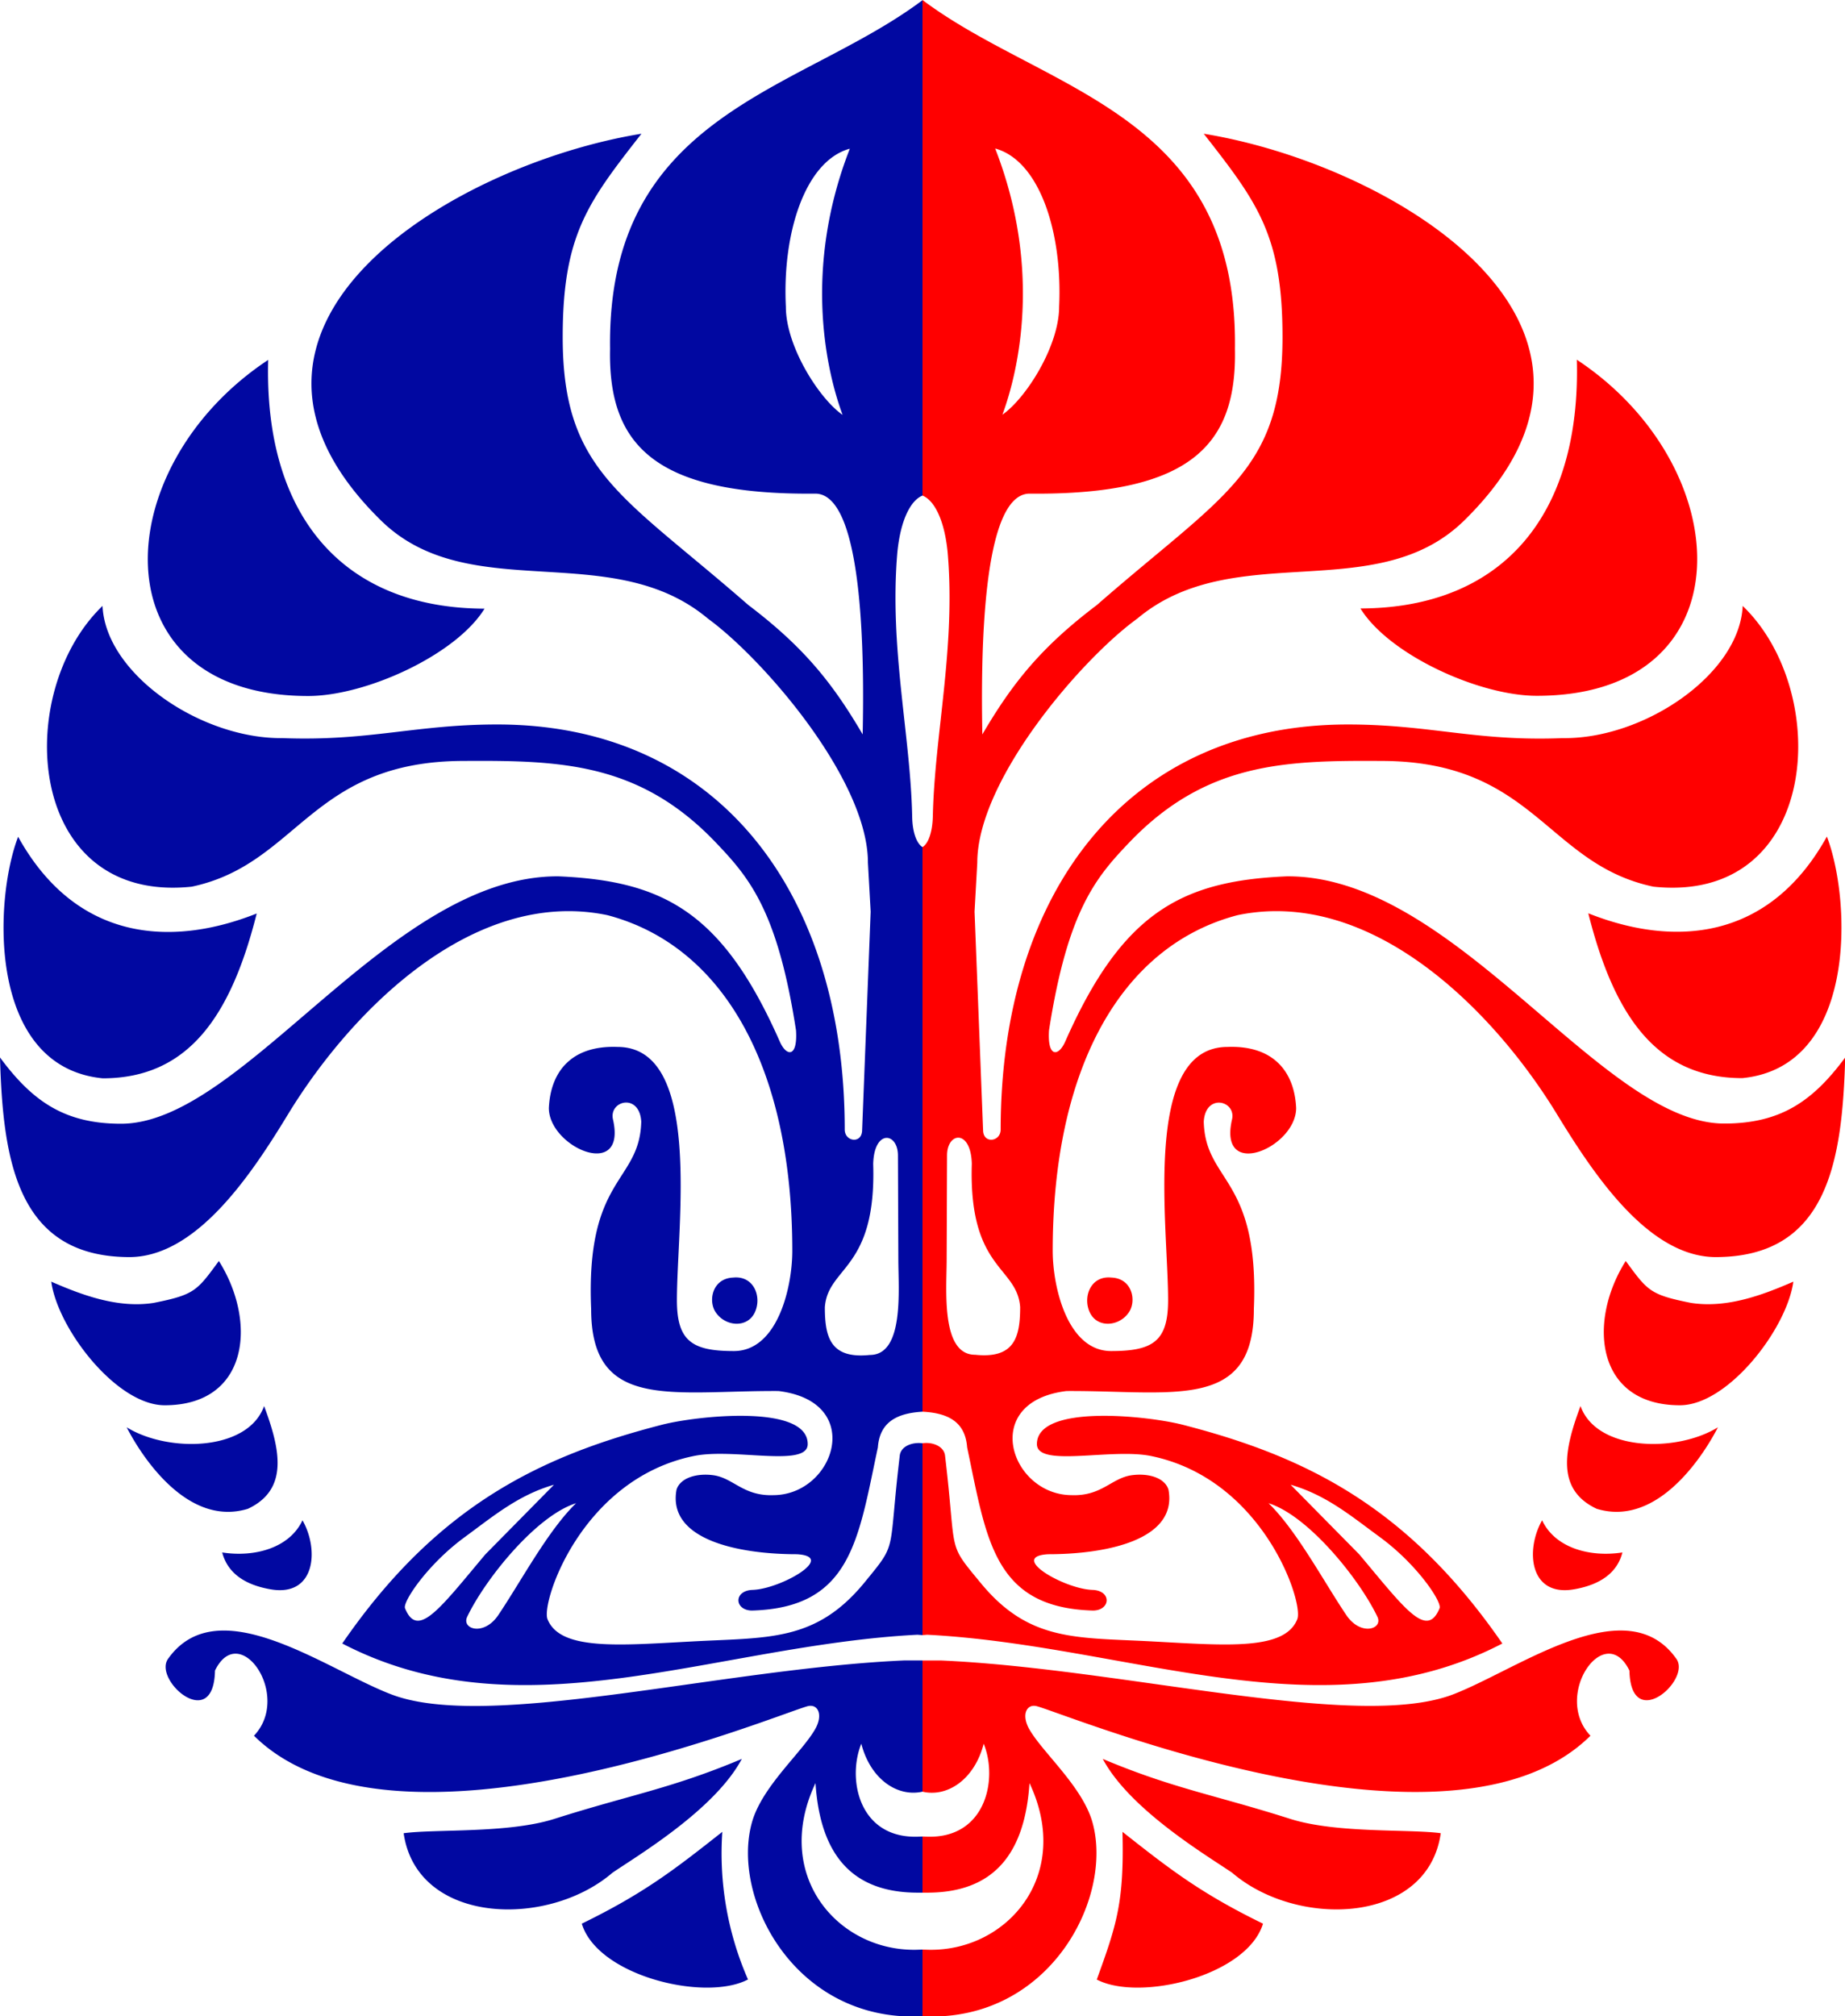 <svg xmlns="http://www.w3.org/2000/svg" width="35.777" height="39.088" viewBox="0 0 9.466 10.342" xmlns:v="https://vecta.io/nano">
  <defs>
    <linearGradient id="half-colors" x1="0" y1="0" x2="1" y2="0" gradientUnits="objectBoundingBox">
      <stop offset="50%" stop-color="#0108a1"/>
      <stop offset="50%" stop-color="#ff0000"/>
    </linearGradient>
  </defs>
  <path d="M4.733 10l.033.001c.402.007.739-.383.516-.855-.024.365-.185.562-.525.562-.008 0-.016 0-.024 0h-.024c-.34 0-.501-.197-.525-.562-.223.472.114.862.516.855L4.733 10zm0-.58l.026.001c.299.008.362-.295.288-.477-.047.183-.186.276-.314.246-.129.029-.267-.064-.314-.246-.074.183-.011.485.288.477l.026-.001zm0-.903h.093c.941.041 2.139.364 2.632.173.339-.132.888-.543 1.143-.181.077.109-.234.382-.241.06-.126-.26-.396.128-.2.334-.713.706-2.654-.099-2.839-.151-.053-.015-.082.042-.041.116.068.121.276.297.326.483.102.375-.2.976-.801.992a.87.87 0 0 1-.074-.001l-.073.001c-.601-.017-.903-.618-.801-.992.05-.186.258-.362.326-.483.042-.075.012-.131-.041-.116-.185.053-2.125.857-2.839.151.196-.206-.074-.594-.2-.334-.006.322-.318.05-.241-.06.256-.362.804.05 1.143.181.494.192 1.692-.131 2.632-.173h.093zm0-1.114c-.053-.007-.113.015-.117.066-.061.512-.007.436-.183.651-.251.304-.496.278-.891.3-.373.02-.669.046-.733-.115-.034-.085.175-.72.752-.837.205-.042.584.061.583-.061 0-.207-.569-.145-.748-.099-.625.161-1.154.416-1.64 1.122.921.479 1.91.009 2.951-.045l.025.002.025-.002c1.041.054 2.031.524 2.951.045-.487-.706-1.015-.961-1.64-1.122-.179-.046-.747-.108-.748.099 0 .122.379.02.584.061.577.117.786.752.752.837-.063.161-.36.135-.733.115-.395-.022-.64.005-.891-.3-.177-.214-.122-.139-.183-.651-.004-.051-.065-.074-.117-.066zm0-3.058c-.027-.016-.052-.07-.053-.159-.009-.419-.118-.865-.076-1.353.017-.172.071-.268.129-.291.058.023.112.119.129.291.042.488-.067.934-.076 1.353-.002.089-.026.143-.053.159zm0-4.344c-.627.471-1.62.574-1.603 1.788-.01.481.214.751 1.052.743.251-.002.252.858.244 1.235-.157-.268-.305-.45-.587-.664-.646-.564-.952-.684-.952-1.374 0-.524.129-.691.404-1.043-.966.157-2.357.986-1.334 1.986.453.44 1.179.085 1.675.501.283.206.821.826.821 1.252l.014.251-.044 1.126c-.005.066-.088.053-.089-.007 0-1.216-.649-2.079-1.783-2.079-.419 0-.659.087-1.101.07-.417.005-.908-.327-.924-.678-.464.446-.395 1.53.458 1.44.548-.116.609-.645 1.398-.645.496-.003.899.009 1.289.417.171.179.318.348.413.965.009.141-.049.135-.083.058-.293-.664-.597-.825-1.136-.848C1.998 4.49 1.251 5.764.621 5.764.333 5.764.167 5.65 0 5.424c.015.528.088 1.019.657 1.024.349.005.633-.424.821-.733.327-.536.953-1.163 1.638-1.021.601.158.949.79.949 1.722 0 .186-.075.514-.3.514-.215 0-.292-.052-.292-.261 0-.386.134-1.299-.305-1.299-.24-.009-.344.131-.352.314.001.202.401.374.329.058-.022-.097.136-.137.145.011-.008.316-.286.28-.257.962 0 .525.416.417.961.42.447.054.289.532-.025.534-.155.006-.205-.087-.308-.102-.086-.012-.171.013-.19.074-.048.259.323.331.616.331.21.011-.081.178-.225.183-.099.003-.095.104-.005.106.512-.014.546-.365.647-.837.009-.122.087-.175.229-.183.142.007.22.06.229.183.1.472.135.823.647.837.09-.002.095-.103-.005-.106-.144-.005-.434-.172-.225-.183.294 0 .664-.072.616-.331-.019-.062-.104-.086-.19-.074-.103.015-.153.108-.308.102-.314-.002-.472-.48-.025-.534.545-.003.961.105.961-.42.029-.682-.249-.646-.257-.962.009-.147.167-.108.145-.011-.073.316.328.145.329-.058-.008-.183-.113-.323-.352-.314-.439 0-.305.913-.305 1.299 0 .21-.077.261-.292.261-.224 0-.3-.328-.3-.514 0-.932.348-1.565.949-1.722.685-.142 1.311.485 1.638 1.021.189.309.472.738.822.733.569-.005.642-.496.657-1.024-.167.226-.333.339-.621.339-.63 0-1.377-1.274-2.244-1.268-.539.023-.844.184-1.137.848-.034.077-.092.083-.083-.058.096-.617.242-.786.413-.965.391-.408.794-.42 1.29-.417.788 0 .849.529 1.398.645.853.09.922-.995.458-1.44-.016.351-.507.684-.924.678-.441.018-.682-.07-1.101-.07-1.134 0-1.782.862-1.782 2.079-.001.06-.085.073-.09.007l-.044-1.126.014-.251c0-.426.537-1.047.821-1.252.496-.416 1.222-.06 1.675-.501 1.022-1-.368-1.829-1.334-1.986.275.352.404.519.404 1.043 0 .69-.306.809-.952 1.374-.283.214-.431.396-.588.664-.007-.377-.007-1.238.244-1.235.839.008 1.062-.261 1.052-.743C6.353.574 5.36.471 4.733 0zm-.374.762c-.227.063-.346.43-.327.811 0 .202.17.47.291.554-.082-.221-.205-.745.037-1.365zm.248 5.164c0-.119-.122-.136-.127.043.017.545-.232.524-.248.735 0 .156.03.266.231.245.177 0 .146-.335.146-.49zM2.486 3.122c-.146.237-.608.448-.905.448-1.082 0-1.04-1.172-.205-1.724-.022.798.382 1.274 1.11 1.276zM1.317 4.686c-.131.52-.347.845-.79.845-.591-.058-.56-.911-.434-1.239.296.534.781.569 1.223.394zm2.445 1.867c.108-.011.149.103.109.182s-.153.069-.201-.007c-.037-.059-.014-.171.092-.175zm-2.917.655c-.246 0-.548-.39-.582-.634.152.066.338.138.525.109.212-.042.223-.063.335-.215.198.314.152.74-.278.74zm.427.531c-.323.099-.562-.3-.622-.418.212.131.622.124.705-.109.083.222.128.428-.083.527zm.116.413c-.138-.024-.221-.087-.248-.189.169.026.346-.024.412-.165.087.153.065.394-.164.354zm1.569-.443c-.146.141-.286.406-.401.576-.074.109-.189.071-.159.008.092-.193.355-.52.56-.583zm-.116-.092l-.351.356c-.232.276-.347.437-.412.276-.013-.032.115-.224.304-.363.149-.109.276-.217.459-.27zm.997 2.536c-.218.116-.772-.017-.853-.286.322-.157.48-.281.721-.471a1.61 1.61 0 0 0 .132.758zm-1.766-.75c.162-.022.537.002.774-.074.387-.123.599-.155.96-.307-.139.261-.535.496-.664.584-.334.287-1.004.265-1.071-.203zM5.107.762c.227.063.345.43.327.811 0 .202-.17.47-.291.554.082-.221.205-.745-.037-1.365zm-.248 5.164c0-.119.122-.136.127.043-.017.545.232.524.248.735 0 .156-.03.266-.231.245-.177 0-.146-.335-.146-.49zm2.121-2.805c.146.237.608.448.905.448 1.082 0 1.04-1.172.205-1.724.022.798-.382 1.274-1.11 1.276zm1.169 1.564c.131.52.347.845.79.845.591-.058.56-.911.434-1.239-.296.534-.782.569-1.223.394zM5.702 6.553c-.108-.011-.149.103-.109.182s.153.069.201-.007c.037-.059.014-.171-.092-.175zm2.917.655c.246 0 .548-.39.582-.634-.152.066-.338.138-.525.109-.212-.042-.223-.063-.335-.215-.198.314-.152.74.278.74zm-.427.531c.323.099.562-.3.622-.418-.212.131-.622.124-.705-.109-.083.222-.128.428.083.527zm-.116.413c.138-.024.222-.087.248-.189-.169.026-.346-.024-.412-.165-.087.153-.065.394.164.354zm-1.569-.443c.146.141.286.406.401.576.074.109.189.071.159.008-.092-.193-.355-.52-.56-.583zm.116-.092l.351.356c.232.276.346.437.412.276.013-.032-.115-.224-.304-.363-.149-.109-.276-.217-.459-.27zm-.997 2.536c.218.116.772-.017.854-.286-.322-.157-.48-.281-.721-.471.009.359-.029.475-.132.758zm1.766-.75c-.162-.022-.537.002-.774-.074-.387-.123-.599-.155-.96-.307.139.261.535.496.664.584.334.287 1.004.265 1.07-.203" fill="url(#half-colors)" fill-rule="evenodd"/>
</svg>